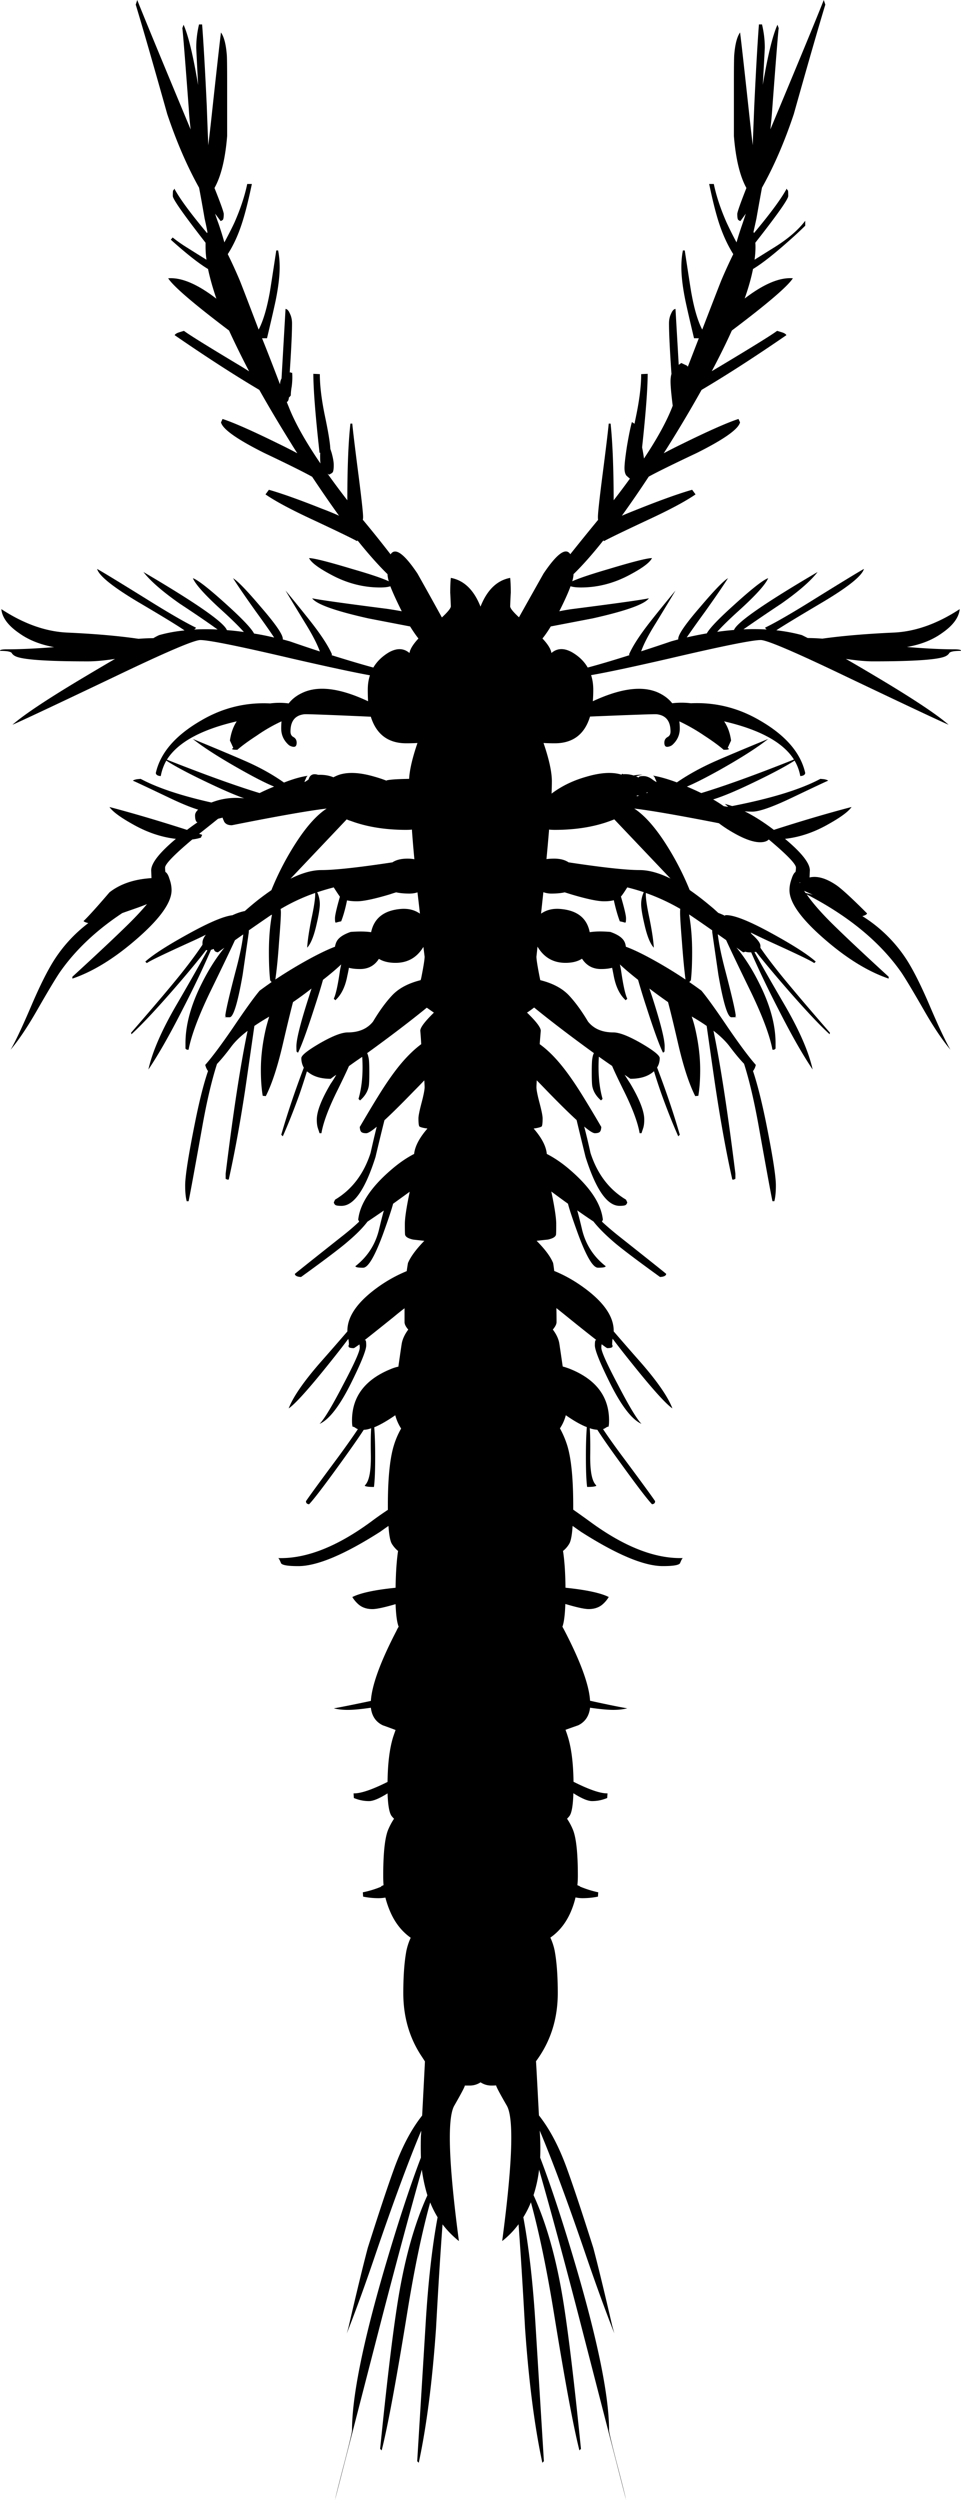 <svg xmlns="http://www.w3.org/2000/svg" version="1.2" width="155.515" height="404.25" viewBox="0 0 155.515 404.25" overflow="inherit"><path d="M133.557.75c-1.133 3.733-2.833 9.633-5.1 17.7-1.492 4.476-3.209 8.442-5.15 11.9a613.697 613.697 0 0 0-.899 5 138.5 138.5 0 0 1-.476 2.15c.03.056.055.123.075.2l.5-.6c2.4-2.9 4-5.1 4.8-6.6.066.167.134.267.2.3.033.066.05.367.05.9 0 .512-1.774 3.029-5.325 7.55.017.213.025.446.025.7 0 .638-.05 1.321-.15 2.05.86-.542 1.927-1.209 3.2-2 2.2-1.368 3.866-2.801 5-4.3v.8a63.103 63.103 0 0 1-2.75 2.55c-2.413 2.14-4.312 3.623-5.7 4.45-.287 1.447-.737 3.039-1.35 4.775 3.082-2.36 5.682-3.452 7.8-3.275-.824 1.295-4.115 4.112-9.875 8.45-.92 2.04-2.004 4.232-3.25 6.575a321.6 321.6 0 0 0 1.226-.725c5.399-3.233 8.517-5.167 9.35-5.8l.65.2c.466.133.75.3.85.5-5.141 3.536-9.716 6.485-13.725 8.85a212.43 212.43 0 0 1-6.125 10.25c.881-.474 1.897-.99 3.05-1.55 4.2-2.066 7.217-3.4 9.05-4l.25.55c-.267 1.1-2.6 2.75-7 4.95-3.882 1.833-6.474 3.108-7.775 3.825a180.257 180.257 0 0 1-4.35 6.325c.824-.352 1.766-.735 2.825-1.15 3.6-1.433 6.45-2.45 8.55-3.05l.55.75c-1.6 1.1-4.083 2.433-7.45 4-4.066 1.9-6.517 3.083-7.35 3.55a2.376 2.376 0 0 0-.125-.1c-1.751 2.209-3.359 4.026-4.825 5.45 0 .292-.066.675-.2 1.15 1.056-.484 3.039-1.15 5.95-2 3.867-1.167 6.184-1.75 6.95-1.75-.333.7-1.5 1.583-3.5 2.65-2.566 1.4-5.233 2.1-8 2.1-.72 0-1.277-.066-1.675-.2-.376 1.034-.984 2.384-1.825 4.05a31.149 31.149 0 0 1 2.4-.4c7.033-.9 11.066-1.467 12.1-1.7-.7.967-3.733 2.05-9.1 3.25-3.278.631-5.537 1.064-6.775 1.3-.485.797-.936 1.447-1.35 1.95.88.933 1.363 1.716 1.449 2.35.946-.809 2.071-.842 3.375-.1 1.106.651 1.94 1.468 2.5 2.45 1.831-.487 4.081-1.154 6.75-2l-.05-.15c.601-1.367 1.75-3.133 3.45-5.3.967-1.233 2.316-2.9 4.05-5-.2.367-1.267 2.133-3.2 5.3-1.148 1.828-1.932 3.336-2.35 4.525 1.518-.489 3.151-1.03 4.9-1.625l1.1-.3v-.1c0-.7 1.2-2.434 3.6-5.2 2.233-2.633 3.717-4.167 4.45-4.6-.733 1.167-1.967 2.967-3.7 5.4a199.921 199.921 0 0 0-2.975 4.175 62.654 62.654 0 0 1 3.25-.65c.439-.82 1.897-2.346 4.375-4.575 2.9-2.633 4.75-4.083 5.55-4.35-.434 1.034-2.033 2.8-4.8 5.3-1.5 1.357-2.649 2.482-3.45 3.375a42.324 42.324 0 0 1 2.726-.3c.453-1.226 4.962-4.351 13.524-9.375-1.1 1.434-3.05 3.133-5.85 5.1a341.748 341.748 0 0 0-6.15 4.175 35.068 35.068 0 0 1 3.775.025.744.744 0 0 1-.275-.3c1.733-.833 4.467-2.417 8.2-4.75 4.3-2.667 6.9-4.25 7.8-4.75-.3 1.1-2.483 2.867-6.55 5.3-4.124 2.441-6.666 3.982-7.625 4.625 1.438.162 2.813.42 4.125.775.297.143.613.301.95.475.729.004 1.52.038 2.375.1 3.203-.449 7.011-.773 11.425-.975 3.533-.133 7.134-1.4 10.8-3.8-.133 1.367-1.1 2.667-2.899 3.9-1.531 1.099-3.414 1.841-5.65 2.225 3.067.25 5.602.375 7.6.375.834 0 1.217.083 1.15.25-1 0-1.616.1-1.85.3a1.382 1.382 0 0 1-.601.55c-1.066.567-5 .85-11.8.85-1.127 0-2.585-.133-4.375-.4 1.444.83 3.036 1.763 4.775 2.8 6 3.567 9.949 6.184 11.85 7.85-1.267-.533-6.833-3.15-16.7-7.85-8.133-3.9-12.7-5.85-13.7-5.85-1.366 0-6.316 1-14.85 3-5.976 1.372-10.176 2.264-12.6 2.675.233.723.35 1.514.35 2.375 0 .651-.025 1.268-.075 1.85 4.481-2.086 8.007-2.553 10.575-1.4.951.435 1.71 1.01 2.275 1.725a12.428 12.428 0 0 1 3.024 0c3.957-.184 7.674.741 11.15 2.775 4.166 2.4 6.616 5.233 7.35 8.5-.033.3-.3.467-.8.5a7.403 7.403 0 0 0-.925-2.5c-1.428.925-3.719 2.142-6.875 3.65-2.664 1.279-4.764 2.154-6.3 2.625.614.357 1.189.724 1.725 1.1l.725.1a10.22 10.22 0 0 1-.55-.475c.385.102.776.219 1.175.35 6.36-1.241 11.118-2.708 14.275-4.4l.55.05c.4.067.634.15.7.25-.2.067-2.116.967-5.75 2.7-3.2 1.533-5.366 2.3-6.5 2.3-.439 0-.856-.017-1.25-.05 1.514.755 3.088 1.755 4.725 3 4.58-1.473 8.771-2.707 12.575-3.7-.5.733-1.733 1.65-3.7 2.75-2.322 1.335-4.681 2.135-7.074 2.4 2.683 2.235 4.024 3.936 4.024 5.1l-.05 1.15c1.198-.289 2.598.095 4.2 1.15.833.533 2.533 2.083 5.1 4.65-.028.171-.278.321-.75.45a23.03 23.03 0 0 1 7.2 7.1c1.1 1.733 2.333 4.2 3.7 7.4 1.467 3.433 2.583 5.8 3.35 7.1-1.267-1.5-2.649-3.55-4.149-6.15-1.834-3.2-3.101-5.316-3.801-6.35-3.438-4.917-8.547-9.125-15.324-12.625.995 1.429 2.42 3.054 4.274 4.875 2.033 2 5.033 4.817 9 8.45v.3c-3.333-1.133-6.8-3.267-10.399-6.4-3.767-3.267-5.65-5.9-5.65-7.9 0-.6.116-1.217.35-1.85.18-.568.389-.935.625-1.1.051-.239.075-.472.075-.7 0-.575-1.467-2.092-4.399-4.55-.29.3-.757.45-1.4.45-1.3 0-3.083-.717-5.35-2.15a21.152 21.152 0 0 1-1.325-.925c-6.482-1.272-11.049-2.063-13.7-2.375 1.536.995 3.127 2.729 4.775 5.2a45.567 45.567 0 0 1 4.199 7.975 44.919 44.919 0 0 1 2.25 1.675c.604.485 1.179.96 1.726 1.425.021.025.046.05.075.075.198.174.39.349.574.525.366.133.75.299 1.15.5a.584.584 0 0 1-.075-.125c1.267-.133 3.834.867 7.7 3 3.4 1.867 5.733 3.367 7 4.5l-.25.25c-.267-.267-2.717-1.45-7.35-3.55-1.104-.51-2.079-.977-2.926-1.4.041.07.083.146.125.225.967.843 1.45 1.485 1.45 1.925v.325c1.236 1.789 2.82 3.83 4.75 6.125 1.634 1.966 3.8 4.5 6.5 7.6l-.05.25c-1.866-1.7-4.6-4.65-8.2-8.85-1.555-1.822-2.788-3.313-3.7-4.475a2.033 2.033 0 0 1-.274.025c1.068 1.953 2.676 4.77 4.825 8.45 2.433 4.167 3.966 7.683 4.6 10.55-1.6-2.366-3.45-5.617-5.55-9.75-1.694-3.286-3.161-6.353-4.4-9.2h-.3c-.213 0-.43-.033-.65-.1a1.14 1.14 0 0 1-.35.1c-.37-.265-.729-.523-1.075-.775 1.357 1.642 2.582 3.567 3.675 5.775 1.767 3.5 2.65 6.733 2.65 9.7v.9c-.066 0-.134.05-.2.15h-.3c-.434-2.267-1.566-5.316-3.4-9.15-2.039-4.182-3.406-7.04-4.1-8.575a169.35 169.35 0 0 1-1.35-.95c.179 1.544.595 3.553 1.25 6.025 1 3.833 1.55 6.2 1.649 7.1l-.05.25c.4.033.184.05-.65.05-.6 0-1.3-2.283-2.1-6.85-.667-4.567-1-6.883-1-6.95v-.25a226.24 226.24 0 0 0-3.55-2.45 4.728 4.728 0 0 0-.2-.125c.333 1.798.5 3.84.5 6.125 0 1.8-.066 3.3-.2 4.5a.828.828 0 0 1-.274.3 72.18 72.18 0 0 1 1.975 1.4c.9 1.067 2.35 3.083 4.35 6.05 1.9 2.767 3.384 4.75 4.45 5.95a2.367 2.367 0 0 1-.45 1c.687 2.041 1.387 4.808 2.101 8.3 1.066 5.3 1.6 8.7 1.6 10.2 0 1.066-.083 1.917-.25 2.55h-.3c-.167-.7-.9-4.684-2.2-11.95-.731-4.12-1.531-7.545-2.399-10.274-.698-.725-1.481-1.666-2.351-2.825-.625-.822-1.491-1.664-2.6-2.525 1.123 5.42 2.307 13.129 3.55 23.125v.851c-.066-.033-.134 0-.2.1h-.3c-.934-4.166-1.816-8.983-2.65-14.45-.139-.889-.639-4.354-1.5-10.399a32.846 32.846 0 0 0-2.425-1.525c.193.546.368 1.138.525 1.775.566 2.4.85 4.684.85 6.85 0 1.601-.1 3-.3 4.2l-.5.05c-1-1.967-1.934-4.833-2.8-8.6-.663-2.879-1.196-5.079-1.601-6.6a86.228 86.228 0 0 1-3.024-2.2l.425 1.25c1.366 4.233 2.05 6.934 2.05 8.1 0 .533-.017.833-.05.9-.066 0-.134.05-.2.15-.566-1.1-1.467-3.566-2.7-7.4a110.697 110.697 0 0 1-1.35-4.4c-1.224-.968-2.207-1.802-2.95-2.5.077.314.144.647.2 1 .333 2.333.667 3.85 1 4.55l-.25.25c-.967-.867-1.616-2.2-1.95-4a76.625 76.625 0 0 0-.25-1.25c-.51.133-1.11.2-1.8.2-1.33 0-2.354-.558-3.075-1.675-.678.45-1.569.675-2.675.675-1.934 0-3.417-.833-4.45-2.5-.024-.04-.05-.081-.075-.125-.056.537-.114 1.079-.175 1.625 0 .433.167 1.5.5 3.2.041.209.083.41.125.6 2.008.5 3.55 1.316 4.625 2.45 1.033 1.1 2.066 2.517 3.101 4.25.933 1.167 2.3 1.75 4.1 1.75.967 0 2.467.583 4.5 1.75 2 1.167 3 1.967 3 2.4 0 .571-.142 1.08-.425 1.524 1.446 3.779 2.672 7.404 3.675 10.875l-.25.25c-.9-2.033-1.8-4.3-2.7-6.8a83.117 83.117 0 0 1-1.225-3.725c-.085.076-.177.15-.275.225-.866.667-2.05 1-3.55 1a86.394 86.394 0 0 1-.925-.65c.265.427.572.91.925 1.45 1.5 2.533 2.25 4.467 2.25 5.8 0 .5-.05.934-.15 1.301l-.3.899h-.3c-.3-1.767-1.184-4.116-2.65-7.05-.897-1.817-1.497-3.093-1.8-3.825a150.708 150.708 0 0 1-2.149-1.5c-.154 2.596.045 4.87.6 6.825l-.25.25c-.767-.667-1.233-1.417-1.4-2.25-.066-.3-.1-1.05-.1-2.25 0-1.233.033-2 .1-2.3.051-.354.134-.637.25-.851-3.728-2.701-6.953-5.159-9.675-7.375-.329.264-.712.539-1.149.825 1.507 1.455 2.249 2.438 2.225 2.95-.063.761-.122 1.477-.175 2.15 1.056.76 2.097 1.744 3.125 2.95 1.2 1.4 2.517 3.267 3.95 5.601a205.79 205.79 0 0 1 2.899 4.85c-.033.334-.083.55-.149.65-.101.233-.4.35-.9.35-.291 0-.866-.358-1.725-1.075.323 1.224.665 2.648 1.024 4.275 1.101 3.4 3.017 5.917 5.75 7.55l.2.45c-.066.2-.15.333-.25.4-.134.1-.467.149-1 .149-2 0-3.833-2.633-5.5-7.899-.65-2.65-1.134-4.643-1.45-5.976-1.233-1.125-2.816-2.684-4.75-4.675a222.475 222.475 0 0 0-1.7-1.75c-.033.595-.05.961-.05 1.1 0 .434.167 1.284.5 2.551.334 1.267.5 2.1.5 2.5 0 .733-.05 1.166-.149 1.3-.101.1-.434.2-1 .3a4.195 4.195 0 0 0-.301.05c1.31 1.504 2.019 2.871 2.125 4.101 1.265.648 2.507 1.499 3.726 2.55 3.3 2.833 5.083 5.533 5.35 8.1l-.149.3c.812.763 1.812 1.612 3 2.551 4.8 3.8 7.267 5.767 7.399 5.899-.033.3-.366.467-1 .5-3.967-2.866-6.517-4.8-7.649-5.8-1.321-1.148-2.363-2.207-3.125-3.175a95.285 95.285 0 0 1-2.625-1.8c.231.844.481 1.835.75 2.975.566 2.467 1.85 4.483 3.85 6.05 0 .167-.417.25-1.25.25-.8 0-1.866-1.8-3.2-5.399-.88-2.415-1.43-4.065-1.649-4.95a175.109 175.109 0 0 1-2.7-1.976c.018.075.034.15.05.226.5 2.399.75 4.083.75 5.05 0 1.1-.017 1.684-.05 1.75-.101.333-.533.583-1.3.75-.585.058-1.193.125-1.825.2 1.363 1.363 2.255 2.563 2.675 3.6.065.393.124.817.175 1.275 1.478.6 2.903 1.375 4.275 2.325 3.566 2.466 5.35 4.916 5.35 7.35v.1a605.582 605.582 0 0 0 4.45 5.101c2.667 3.066 4.35 5.517 5.05 7.35-1.066-.733-3.217-3.116-6.45-7.149-1.36-1.685-2.436-3.06-3.225-4.125-.05.301-.075.626-.075.975.066.1.084.2.05.3-.033.167-.316.25-.85.25-.047 0-.347-.208-.9-.625a2.71 2.71 0 0 0-.05.575c0 .6.9 2.6 2.7 6 1.8 3.467 3.066 5.566 3.8 6.3-1.566-.7-3.283-2.934-5.149-6.7-1.601-3.233-2.4-5.233-2.4-6 0-.533.05-.816.15-.85a.249.249 0 0 1 .074-.025 320.851 320.851 0 0 1-4.675-3.725c-.606-.489-1.198-.965-1.774-1.425.017.719.024 1.478.024 2.274 0 .323-.2.724-.6 1.2.573.757.924 1.507 1.05 2.25.03.182.214 1.424.55 3.726.367.096.751.221 1.15.375 4.233 1.699 6.35 4.483 6.35 8.35 0 .833-.083 1.167-.25 1l-.399.25a1.614 1.614 0 0 1-.325.15c.868 1.312 2.01 2.913 3.425 4.8 2.8 3.767 4.467 6.05 5 6.85 0 .3-.167.467-.5.5-.767-.8-2.533-3.116-5.3-6.95-1.645-2.261-2.828-3.961-3.55-5.1a4.41 4.41 0 0 1-1.226-.25c.073.941.099 2.392.075 4.35-.033 2.4.233 3.967.8 4.7l.2.25c-.167.134-.667.2-1.5.2-.134-1-.2-2.65-.2-4.95 0-1.822.05-3.397.15-4.725-.968-.374-2.101-1.016-3.4-1.925a6.875 6.875 0 0 1-.95 2.125c.49.886.891 1.827 1.2 2.824.634 2.101.95 5.334.95 9.7v.625c.755.525 1.655 1.167 2.7 1.925 5.533 4.067 10.55 6.034 15.05 5.9-.1.033-.25.3-.45.8-.133.334-1.066.5-2.8.5-3.033 0-7.45-1.85-13.25-5.55l-1.35-.95c-.096 1.496-.279 2.462-.551 2.9a4.105 4.105 0 0 1-1 1.149c.244 1.6.377 3.583.4 5.95 3.35.342 5.684.842 7 1.5-.267.434-.566.8-.9 1.101-.6.566-1.383.85-2.35.85-.675 0-1.933-.275-3.775-.825-.064 1.797-.224 3.021-.475 3.675.119.215.235.432.35.65 2.603 5.016 3.978 8.79 4.125 11.325 2.845.625 4.854 1.033 6.025 1.225-.667.167-1.417.25-2.25.25-.921 0-2.18-.116-3.775-.35-.158 1.352-.8 2.302-1.925 2.85-.678.234-1.361.476-2.05.726.147.386.281.777.4 1.175.562 1.841.861 4.249.899 7.225 2.541 1.28 4.374 1.905 5.5 1.875l-.05.75c-.8.334-1.616.5-2.45.5-.681 0-1.689-.425-3.024-1.274-.055 1.947-.263 3.173-.625 3.675a4.026 4.026 0 0 1-.4.45 9.73 9.73 0 0 1 1 1.899c.5 1.334.75 3.767.75 7.3 0 .53-.025 1.047-.075 1.551.188.082.313.132.375.149l.05.075c.979.406 1.962.714 2.95.925l-.05.7c-.833.167-1.667.25-2.5.25-.369 0-.744-.042-1.125-.125a13.987 13.987 0 0 1-.875 2.575c-.774 1.681-1.841 2.989-3.2 3.925a9.46 9.46 0 0 1 .7 2.125c.333 1.8.5 4.083.5 6.85 0 3.834-.983 7.233-2.95 10.2-.188.285-.381.561-.575.825.021.146.179 3.062.476 8.75 1.803 2.283 3.353 5.259 4.649 8.925 1 2.767 2.384 6.934 4.15 12.5.767 2.9 1.783 7.084 3.05 12.55.116.427.232.852.351 1.275-1.486-3.78-3.069-8.139-4.75-13.075-2.861-8.363-5.304-14.938-7.325-19.725.019.267.035.541.05.825.064 1.234.073 2.418.025 3.55 1.843 4.81 3.859 10.977 6.05 18.5 3.399 11.733 5.1 20.267 5.1 25.6 0 .3.4 2 1.2 5.101.9 3.433 1.417 5.483 1.55 6.149-.233-.899-2.783-10.783-7.649-29.649-2.421-9.328-4.562-17.244-6.426-23.75a21.507 21.507 0 0 1-.899 4.125c2.175 4.739 3.816 10.697 4.925 17.875.8 5.166 1.717 12.883 2.75 23.149l-.25.25c-.967-3.8-2.35-11.25-4.15-22.35-1.14-6.991-2.373-12.916-3.699-17.775a15.51 15.51 0 0 1-1.226 2.425c.905 4.848 1.563 10.664 1.976 17.45.899 14.634 1.35 21.967 1.35 22l-.25.25c-1.267-5.899-2.2-13.166-2.8-21.8-.371-6.738-.721-12.33-1.05-16.775a14.16 14.16 0 0 1-2.65 2.726c1.672-12.572 1.922-19.872.75-21.9-1.169-2.023-1.743-3.115-1.725-3.274-.26.017-.518.024-.775.024a3.14 3.14 0 0 1-1.75-.524 3.134 3.134 0 0 1-1.75.524h-.8c.033.134-.534 1.217-1.7 3.25s-.917 9.334.75 21.9c-1-.8-1.883-1.7-2.65-2.7-.333 4.434-.684 10.017-1.05 16.75-.6 8.634-1.533 15.9-2.8 21.8l-.25-.25c0-.033.45-7.366 1.35-22 .4-6.8 1.05-12.616 1.95-17.45a16.181 16.181 0 0 1-1.2-2.399c-1.333 4.833-2.567 10.75-3.7 17.75-1.8 11.1-3.183 18.55-4.15 22.35l-.25-.25c1.033-10.267 1.95-17.983 2.75-23.149 1.1-7.167 2.733-13.117 4.9-17.851-.4-1.3-.7-2.684-.9-4.149-1.833 6.5-3.967 14.416-6.4 23.75-4.867 18.866-7.417 28.75-7.65 29.649.133-.666.65-2.717 1.55-6.149.8-3.101 1.2-4.801 1.2-5.101 0-5.333 1.7-13.866 5.1-25.6 2.2-7.533 4.217-13.7 6.05-18.5a63.633 63.633 0 0 1 0-3.55 7.44 7.44 0 0 0 .05-.801c-2 4.767-4.433 11.334-7.3 19.7-1.667 4.934-3.25 9.3-4.75 13.101.133-.434.25-.867.35-1.301 1.267-5.466 2.283-9.649 3.05-12.55 1.767-5.566 3.15-9.733 4.15-12.5 1.3-3.666 2.85-6.633 4.65-8.899.3-5.7.45-8.617.45-8.75-.167-.267-.35-.551-.55-.851-1.967-2.967-2.95-6.366-2.95-10.2 0-2.767.167-5.05.5-6.85.167-.767.4-1.467.7-2.1-1.367-.967-2.434-2.284-3.2-3.95-.367-.8-.667-1.65-.9-2.55a6.2 6.2 0 0 1-1.1.1c-.833 0-1.667-.083-2.5-.25l-.05-.7c1-.2 1.983-.5 2.95-.899l.05-.101c.066-.033.183-.083.35-.149-.033-.5-.05-1.017-.05-1.551 0-3.533.25-5.966.75-7.3a10.5 10.5 0 0 1 1-1.899 4.368 4.368 0 0 1-.4-.45c-.367-.5-.583-1.717-.65-3.65-1.333.834-2.333 1.25-3 1.25-.833 0-1.65-.166-2.45-.5l-.05-.75c1.133.033 2.966-.583 5.5-1.85.033-3 .333-5.417.9-7.25.133-.4.267-.783.4-1.15a77.12 77.12 0 0 0-2.05-.75c-1.133-.533-1.784-1.483-1.95-2.85-1.567.233-2.817.35-3.75.35-.833 0-1.583-.083-2.25-.25 1.167-.2 3.167-.6 6-1.2.167-2.566 1.55-6.35 4.15-11.35.1-.233.217-.45.35-.65-.267-.666-.433-1.883-.5-3.649-1.833.533-3.083.8-3.75.8-.967 0-1.75-.283-2.35-.85a5.003 5.003 0 0 1-.9-1.101c1.333-.666 3.667-1.166 7-1.5.033-2.366.167-4.35.4-5.95a4.69 4.69 0 0 1-1-1.149c-.267-.433-.45-1.4-.55-2.9-.434.3-.883.617-1.35.95-5.8 3.7-10.217 5.55-13.25 5.55-1.733 0-2.667-.166-2.8-.5-.2-.5-.35-.767-.45-.8 4.5.134 9.517-1.833 15.05-5.9a56.168 56.168 0 0 1 2.7-1.899v-.65c0-4.366.317-7.6.95-9.7.3-1 .7-1.933 1.2-2.8a7.306 7.306 0 0 1-.95-2.149c-1.3.899-2.434 1.55-3.4 1.949.1 1.301.15 2.867.15 4.7 0 2.3-.067 3.95-.2 4.95-.833 0-1.333-.066-1.5-.2l.2-.25c.566-.733.833-2.3.8-4.7-.033-1.966-.017-3.416.05-4.35-.433.167-.833.25-1.2.25-.733 1.134-1.917 2.833-3.55 5.1-2.767 3.834-4.533 6.15-5.3 6.95-.333-.033-.5-.2-.5-.5.533-.8 2.2-3.083 5-6.85 1.4-1.9 2.533-3.5 3.4-4.8-.1-.034-.2-.084-.3-.15l-.4-.25c-.167.167-.25-.167-.25-1 0-3.866 2.117-6.65 6.35-8.35a5.63 5.63 0 0 1 1.15-.351c.333-2.333.517-3.583.55-3.75.133-.733.483-1.483 1.05-2.25-.4-.467-.6-.866-.6-1.2v-2.25c-.567.434-1.15.9-1.75 1.4a661.16 661.16 0 0 1-4.7 3.75h.1c.1.033.15.316.15.85 0 .767-.8 2.767-2.4 6-1.867 3.767-3.583 6-5.15 6.7.733-.733 2-2.833 3.8-6.3 1.8-3.4 2.7-5.4 2.7-6 0-.233-.017-.417-.05-.55-.566.399-.867.6-.9.6-.533 0-.817-.083-.85-.25a.33.33 0 0 1 .05-.3c0-.333-.034-.65-.1-.95-.767 1.033-1.833 2.4-3.2 4.101-3.233 4.033-5.383 6.416-6.45 7.149.7-1.833 2.383-4.283 5.05-7.35a533.257 533.257 0 0 0 4.45-5.101v-.1c0-2.434 1.783-4.884 5.35-7.35a22.962 22.962 0 0 1 4.25-2.301c.067-.466.133-.899.2-1.3.433-1.033 1.317-2.233 2.65-3.6l-1.8-.2c-.767-.167-1.2-.417-1.3-.75-.033-.066-.05-.65-.05-1.75 0-.967.25-2.65.75-5.05 0-.066.017-.134.05-.2-.966.7-1.867 1.35-2.7 1.95-.233.899-.783 2.55-1.65 4.95-1.333 3.6-2.4 5.399-3.2 5.399-.833 0-1.25-.083-1.25-.25 2-1.566 3.283-3.583 3.85-6.05.267-1.134.517-2.116.75-2.95-.967.667-1.85 1.267-2.65 1.8-.733.967-1.767 2.017-3.1 3.15-1.133 1-3.684 2.934-7.65 5.8-.633-.033-.967-.2-1-.5.133-.133 2.6-2.1 7.4-5.899 1.2-.934 2.2-1.784 3-2.551a1.256 1.256 0 0 0-.15-.3c.267-2.566 2.05-5.267 5.35-8.1 1.233-1.066 2.467-1.917 3.7-2.55.133-1.233.85-2.601 2.15-4.101a.953.953 0 0 0-.3-.05c-.567-.1-.9-.2-1-.3-.1-.134-.15-.566-.15-1.3 0-.4.167-1.233.5-2.5.333-1.267.5-2.117.5-2.551 0-.133-.017-.5-.05-1.1-.533.566-1.1 1.15-1.7 1.75-1.934 2-3.517 3.566-4.75 4.7-.333 1.3-.817 3.283-1.45 5.95-1.667 5.267-3.5 7.899-5.5 7.899-.533 0-.867-.05-1-.149-.1-.067-.183-.2-.25-.4l.2-.45c2.733-1.633 4.65-4.149 5.75-7.55.367-1.634.7-3.05 1-4.25-.833.7-1.4 1.05-1.7 1.05-.5 0-.8-.116-.9-.35-.067-.101-.117-.316-.15-.65 1.167-2 2.133-3.616 2.9-4.85 1.433-2.334 2.75-4.2 3.95-5.601 1.034-1.199 2.067-2.183 3.1-2.95a57.368 57.368 0 0 0-.15-2.15c-.033-.5.7-1.483 2.2-2.95-.434-.3-.817-.566-1.15-.8-2.7 2.2-5.917 4.65-9.65 7.35.1.2.184.483.25.851.067.3.1 1.066.1 2.3 0 1.2-.033 1.95-.1 2.25-.167.833-.633 1.583-1.4 2.25l-.25-.25c.567-1.967.767-4.233.6-6.8-.7.467-1.417.967-2.15 1.5-.3.7-.9 1.967-1.8 3.8-1.467 2.934-2.35 5.283-2.65 7.05h-.3l-.3-.899c-.1-.367-.15-.801-.15-1.301 0-1.333.75-3.267 2.25-5.8.367-.533.667-1.017.9-1.45-.3.2-.6.417-.9.65-1.5 0-2.683-.333-3.55-1l-.3-.2a109.988 109.988 0 0 1-1.2 3.7c-.9 2.5-1.8 4.767-2.7 6.8l-.25-.25c1-3.467 2.217-7.083 3.65-10.85a3.065 3.065 0 0 1-.4-1.55c0-.434 1-1.234 3-2.4 2.033-1.167 3.533-1.75 4.5-1.75 1.8 0 3.167-.583 4.1-1.75 1.033-1.733 2.066-3.15 3.1-4.25 1.066-1.133 2.6-1.95 4.6-2.45.067-.2.117-.4.15-.6.333-1.7.5-2.767.5-3.2l-.2-1.6c0 .033-.017.067-.05.1-1.034 1.667-2.517 2.5-4.45 2.5-1.1 0-2-.217-2.7-.65-.7 1.1-1.716 1.65-3.05 1.65-.7 0-1.3-.067-1.8-.2-.067.4-.15.817-.25 1.25-.333 1.8-.983 3.133-1.95 4l-.25-.25c.333-.7.667-2.216 1-4.55.067-.367.133-.7.2-1-.733.7-1.717 1.533-2.95 2.5-.3 1.1-.75 2.567-1.35 4.4-1.233 3.833-2.133 6.3-2.7 7.4-.067-.1-.133-.15-.2-.15-.033-.066-.05-.367-.05-.9 0-1.167.683-3.867 2.05-8.1.133-.433.267-.85.4-1.25a55.337 55.337 0 0 1-3 2.2c-.4 1.533-.933 3.733-1.6 6.6-.867 3.767-1.8 6.633-2.8 8.6l-.5-.05c-.2-1.2-.3-2.6-.3-4.2 0-2.166.283-4.45.85-6.85.167-.633.333-1.217.5-1.75-.867.5-1.667 1-2.4 1.5-.867 6.033-1.367 9.5-1.5 10.399-.833 5.467-1.717 10.284-2.65 14.45h-.3c-.067-.1-.133-.133-.2-.1v-.851c1.233-10 2.417-17.699 3.55-23.1-1.1.833-1.966 1.667-2.6 2.5-.867 1.167-1.65 2.116-2.35 2.85-.867 2.7-1.667 6.117-2.4 10.25-1.3 7.267-2.034 11.25-2.2 11.95h-.3c-.167-.633-.25-1.483-.25-2.55 0-1.5.533-4.9 1.6-10.2.7-3.5 1.4-6.267 2.1-8.3a2.67 2.67 0 0 1-.45-1c1.066-1.2 2.55-3.183 4.45-5.95 2-2.966 3.45-4.983 4.35-6.05a96.866 96.866 0 0 1 1.95-1.4.754.754 0 0 1-.25-.3c-.133-1.2-.2-2.7-.2-4.5 0-2.3.167-4.333.5-6.1l-.2.1a339.62 339.62 0 0 0-3.55 2.45v.25c0 .067-.333 2.383-1 6.95-.8 4.566-1.5 6.85-2.1 6.85-.833 0-1.05-.017-.65-.05l-.05-.25c.1-.9.65-3.267 1.65-7.1.667-2.467 1.083-4.467 1.25-6-.434.3-.883.617-1.35.95-.7 1.533-2.067 4.383-4.1 8.55-1.833 3.833-2.967 6.883-3.4 9.15h-.3c-.067-.1-.133-.15-.2-.15v-.9c0-2.967.883-6.2 2.65-9.7 1.1-2.2 2.317-4.117 3.65-5.75-.333.233-.683.483-1.05.75-.233-.033-.4-.1-.5-.2-.026-.026-.093-.143-.2-.35-.15.064-.292.114-.425.15-1.279 2.966-2.804 6.166-4.575 9.6-2.1 4.133-3.95 7.384-5.55 9.75.633-2.867 2.167-6.383 4.6-10.55 2.252-3.874 3.902-6.782 4.95-8.725a2.54 2.54 0 0 0-.2-.05c-.904 1.188-2.204 2.78-3.9 4.775-3.6 4.2-6.333 7.15-8.2 8.85l-.05-.25c2.7-3.1 4.867-5.633 6.5-7.6 2.098-2.513 3.781-4.721 5.05-6.625v-.325c0-.396.183-.83.55-1.3a60.51 60.51 0 0 1-2.2 1.05c-4.633 2.1-7.083 3.283-7.35 3.55l-.25-.25c1.267-1.133 3.6-2.633 7-4.5 3.341-1.843 5.708-2.843 7.1-3 .718-.337 1.385-.562 2-.675a56.835 56.835 0 0 1 2.05-1.725c.767-.6 1.517-1.15 2.25-1.65a45.573 45.573 0 0 1 4.2-8c1.633-2.467 3.217-4.2 4.75-5.2-2.867.333-7.983 1.233-15.35 2.7-.533 0-.917-.15-1.15-.45-.033 0-.15-.25-.35-.75a.273.273 0 0 1 .075-.05c-.28.071-.547.138-.8.2-.844.682-1.869 1.499-3.075 2.45.167.033.333.083.5.15l-.2.45c-.4.133-.867.233-1.4.3-2.934 2.467-4.4 3.983-4.4 4.55 0 .233.017.467.05.7.267.167.483.534.65 1.1.233.633.35 1.25.35 1.85 0 2-1.883 4.633-5.65 7.9-3.6 3.133-7.067 5.267-10.4 6.4v-.3c3.966-3.633 6.966-6.45 9-8.45 1.213-1.191 2.238-2.292 3.075-3.3-.481.198-1.006.398-1.575.6-.893.311-1.701.595-2.425.85-4.254 2.814-7.629 6.014-10.125 9.6-.7 1.034-1.967 3.15-3.8 6.35-1.5 2.6-2.883 4.65-4.15 6.15.767-1.3 1.883-3.667 3.35-7.1 1.367-3.2 2.6-5.667 3.7-7.4a23.06 23.06 0 0 1 5.525-5.975c-.396-.096-.654-.205-.775-.325.833-.8 2.233-2.35 4.2-4.65 1.745-1.366 4.012-2.133 6.8-2.3l-.05-1.25c0-1.167 1.333-2.867 4-5.1-2.367-.267-4.717-1.067-7.05-2.4-1.967-1.1-3.2-2.017-3.7-2.75 3.8 1 7.983 2.233 12.55 3.7.574-.436 1.14-.844 1.7-1.225a.406.406 0 0 1-.1-.025c-.2-.167-.3-.533-.3-1.1 0-.31.167-.618.5-.925-1.193-.355-2.793-1.014-4.8-1.975-3.633-1.733-5.55-2.633-5.75-2.7.067-.1.3-.183.7-.25l.55-.05c2.68 1.438 6.497 2.713 11.45 3.825 1.658-.656 3.425-.881 5.3-.675-1.468-.526-3.368-1.342-5.7-2.45-3.167-1.5-5.466-2.717-6.9-3.65a8.023 8.023 0 0 0-.9 2.5c-.5-.033-.767-.2-.8-.5.733-3.267 3.183-6.1 7.35-8.5 3.467-2.033 7.184-2.95 11.15-2.75a11.325 11.325 0 0 1 3 0c.566-.733 1.333-1.316 2.3-1.75 2.567-1.167 6.083-.7 10.55 1.4a31.97 31.97 0 0 1-.05-1.85c0-.867.117-1.65.35-2.35-2.434-.433-6.633-1.333-12.6-2.7-8.533-2-13.483-3-14.85-3-1 0-5.566 1.95-13.7 5.85-9.867 4.7-15.434 7.317-16.7 7.85 1.9-1.667 5.85-4.283 11.85-7.85a494.196 494.196 0 0 1 4.75-2.8c-1.767.267-3.217.4-4.35.4-6.8 0-10.733-.283-11.8-.85a1.368 1.368 0 0 1-.6-.55c-.233-.2-.85-.3-1.85-.3-.067-.167.317-.25 1.15-.25 2 0 4.533-.117 7.6-.35-2.233-.4-4.117-1.15-5.65-2.25-1.8-1.233-2.767-2.534-2.9-3.9 3.667 2.4 7.267 3.667 10.8 3.8 4.4.2 8.2.533 11.4 1 .867-.067 1.667-.1 2.4-.1.333-.2.65-.367.95-.5a22.83 22.83 0 0 1 4.1-.75c-.934-.667-3.467-2.217-7.6-4.65-4.067-2.434-6.25-4.2-6.55-5.3.9.5 3.5 2.083 7.8 4.75 3.733 2.333 6.467 3.917 8.2 4.75-.034.1-.133.2-.3.3a35.94 35.94 0 0 1 3.8 0c-1.467-1.067-3.517-2.467-6.15-4.2-2.8-1.967-4.75-3.667-5.85-5.1 8.566 5.034 13.066 8.167 13.5 9.4.9.066 1.816.167 2.75.3-.8-.9-1.95-2.033-3.45-3.4-2.767-2.5-4.367-4.267-4.8-5.3.8.267 2.65 1.717 5.55 4.35 2.467 2.233 3.917 3.767 4.35 4.6 1.066.167 2.15.383 3.25.65-.633-.967-1.617-2.367-2.95-4.2-1.733-2.434-2.967-4.233-3.7-5.4.733.434 2.216 1.967 4.45 4.6 2.4 2.767 3.6 4.5 3.6 5.2v.1l1.1.3c1.733.6 3.367 1.15 4.9 1.65-.433-1.2-1.217-2.717-2.35-4.55-1.933-3.167-3-4.934-3.2-5.3a273.63 273.63 0 0 1 4.05 5c1.7 2.167 2.85 3.934 3.45 5.3l-.05.15c2.667.833 4.917 1.5 6.75 2 .567-.967 1.4-1.783 2.5-2.45 1.3-.733 2.417-.7 3.35.1.1-.633.583-1.417 1.45-2.35-.4-.5-.85-1.15-1.35-1.95-1.233-.233-3.483-.667-6.75-1.3-5.367-1.2-8.4-2.283-9.1-3.25 1.033.233 5.067.8 12.1 1.7.9.133 1.7.267 2.4.4-.833-1.667-1.45-3.017-1.85-4.05-.367.133-.917.2-1.65.2-2.767 0-5.433-.7-8-2.1-2-1.067-3.167-1.95-3.5-2.65.767 0 3.083.583 6.95 1.75 2.9.833 4.883 1.5 5.95 2-.133-.466-.2-.85-.2-1.15-1.467-1.433-3.083-3.25-4.85-5.45l-.1.1c-.833-.466-3.283-1.65-7.35-3.55-3.367-1.567-5.85-2.9-7.45-4l.55-.75c2.1.6 4.95 1.617 8.55 3.05 1.067.4 2 .784 2.8 1.15-1.367-1.9-2.817-4-4.35-6.3-1.3-.733-3.883-2.017-7.75-3.85-4.4-2.2-6.733-3.85-7-4.95l.25-.55c1.833.6 4.85 1.934 9.05 4a82.247 82.247 0 0 1 3.05 1.55 81.09 81.09 0 0 1-1.1-1.75c-1.867-3-3.55-5.833-5.05-8.5-4-2.367-8.567-5.317-13.7-8.85.1-.2.383-.367.85-.5l.65-.2c.833.633 3.95 2.567 9.35 5.8.433.267.833.517 1.2.75a149.213 149.213 0 0 1-3.25-6.6c-5.733-4.333-9.017-7.15-9.85-8.45 2.133-.167 4.733.934 7.8 3.3-.6-1.767-1.05-3.367-1.35-4.8-1.4-.833-3.3-2.316-5.7-4.45-.113-.1-.222-.2-.325-.3a5.18 5.18 0 0 0 .3-.35 23.187 23.187 0 0 0 2.275 1.6c1.267.8 2.333 1.467 3.2 2a15.23 15.23 0 0 1-.15-2.05v-.7c-3.533-4.533-5.3-7.05-5.3-7.55 0-.533.017-.833.05-.9.067-.033.133-.133.2-.3.8 1.5 2.4 3.7 4.8 6.6l.5.6a.448.448 0 0 0 .05-.2c-.133-.7-.283-1.417-.45-2.15-.367-2.133-.667-3.8-.9-5-1.934-3.467-3.65-7.433-5.15-11.9-2.267-8.067-3.966-13.967-5.1-17.7L22.208 0c1.167 2.934 4.05 9.917 8.65 20.95a47.392 47.392 0 0 1-.3-3.25c-.6-8.033-.95-12.417-1.05-13.15l.2-.55c.767 1.733 1.55 4.983 2.35 9.75-.2-3.9-.3-5.917-.3-6.05 0-1.233.15-2.483.45-3.75h.5c.233 3.067.483 7.433.75 13.1.1 2.767.183 4.917.25 6.45.2-1.667.4-3.433.6-5.3.8-7.367 1.284-11.683 1.45-12.95.5.7.817 1.934.95 3.7.033.5.05 2.033.05 4.6V22c-.3 3.7-.983 6.5-2.05 8.4 1 2.5 1.5 3.9 1.5 4.2 0 .533-.05.85-.15.95a1.08 1.08 0 0 1-.35.2l-.9-1.2c.167.533.35 1.066.55 1.6.367 1.066.683 2.083.95 3.05.7-1.3 1.25-2.383 1.65-3.25.966-2.2 1.65-4.267 2.05-6.2h.75c-.567 2.733-1.117 4.9-1.65 6.5-.6 1.833-1.35 3.45-2.25 4.85a79.915 79.915 0 0 1 1.9 4.15c.2.467 1.233 3.15 3.1 8.05.7-1.333 1.283-3.25 1.75-5.75.066-.3.433-2.65 1.1-7.05h.3c.167.833.25 1.733.25 2.7 0 1.467-.217 3.267-.65 5.4-.267 1.267-.733 3.3-1.4 6.1h-.8c.853 2.118 1.82 4.601 2.9 7.45.029-.357.096-.641.2-.85a.338.338 0 0 1 .05-.075l.65-11.275c.267.033.5.283.7.75.233.467.35 1 .35 1.6 0 1.548-.125 4.198-.375 7.95.04-.018.081-.035.125-.05.1.1.183.117.25.05.033.034.05.3.05.8 0 .433-.033.917-.1 1.45-.1.567-.15 1.05-.15 1.45l-.25.3h-.05c-.033.36-.117.593-.25.7-.033.033-.067.05-.1.05.1.267.2.517.3.75.991 2.555 2.708 5.621 5.15 9.2-.033-.267-.05-.684-.05-1.25 0-.154.008-.304.025-.45a.583.583 0 0 1-.125-.05c-.667-6-1-10.25-1-12.75l1.05.05c0 1.9.283 4.2.85 6.9.521 2.483.805 4.217.85 5.2.063.184.13.384.2.6.233.833.35 1.5.35 2 0 .567-.05.95-.15 1.15-.1.133-.3.267-.6.4a6.6 6.6 0 0 1-.25-.15 127.79 127.79 0 0 0 3.2 4.3c0-5.3.167-9.434.5-12.4h.3c.133 1.4.483 4.284 1.05 8.65.467 3.667.7 5.816.7 6.45 0 .167-.017.333-.05.5h.05a189.702 189.702 0 0 1 4.45 5.55c.733-1.167 2.183-.133 4.35 3.1a767.814 767.814 0 0 1 3.95 7.1c.967-.9 1.45-1.5 1.45-1.8a92.195 92.195 0 0 0-.1-2.2c0-1 .033-1.8.1-2.4 2.133.4 3.733 1.95 4.8 4.65 1.066-2.7 2.667-4.25 4.8-4.65.066.6.101 1.4.101 2.4a86.504 86.504 0 0 0-.101 2.2c0 .305.476.896 1.425 1.775a2842.77 2842.77 0 0 1 3.976-7.075c2.174-3.228 3.616-4.27 4.325-3.125a467.31 467.31 0 0 1 4.475-5.525l.025-.025a3.907 3.907 0 0 1-.025-.475c0-.633.233-2.783.7-6.45.566-4.367.916-7.25 1.05-8.65h.3c.319 2.971.486 7.104.5 12.4a125.027 125.027 0 0 0 2.625-3.5 8.006 8.006 0 0 1-.575-.5c-.199-.267-.3-.667-.3-1.2 0-.633.134-1.817.4-3.55.3-1.767.566-3.067.8-3.9l.425.275c.067-.354.143-.729.226-1.125.566-2.7.85-5 .85-6.9l1.05-.05c0 2.377-.3 6.336-.899 11.875v.025c.14.702.24 1.302.3 1.8 2.159-3.245 3.692-6.044 4.6-8.4.018-.045.034-.096.05-.15-.233-1.872-.35-3.172-.35-3.9 0-.481.05-.89.15-1.225-.267-3.869-.4-6.594-.4-8.175 0-.6.116-1.133.35-1.6.2-.467.434-.717.7-.75l.525 9.05a6.85 6.85 0 0 1 .425-.3c.2.1.483.233.85.4a.997.997 0 0 1 .2.2c.646-1.682 1.238-3.215 1.775-4.6h-.775c-.666-2.8-1.133-4.833-1.399-6.1-.434-2.133-.65-3.933-.65-5.4 0-.967.083-1.867.25-2.7h.3c.667 4.4 1.033 6.75 1.101 7.05.452 2.491 1.027 4.407 1.725 5.75 1.882-4.884 2.924-7.567 3.125-8.05a82.995 82.995 0 0 1 1.9-4.15c-.885-1.409-1.635-3.026-2.25-4.85-.534-1.6-1.084-3.767-1.65-6.5h.75c.4 1.934 1.083 4 2.05 6.2a62.77 62.77 0 0 0 1.625 3.25c.272-.952.597-1.968.976-3.05.184-.541.358-1.074.524-1.6-.289.411-.58.811-.875 1.2a1.066 1.066 0 0 1-.35-.2c-.101-.1-.15-.417-.15-.95 0-.302.492-1.702 1.476-4.2-1.055-1.915-1.729-4.715-2.025-8.4v-8.45c0-2.567.017-4.1.05-4.6.134-1.767.45-3 .95-3.7.167 1.267.65 5.583 1.45 12.95.202 1.876.402 3.634.6 5.275.053-1.51.137-3.652.25-6.425.267-5.667.517-10.033.75-13.1h.5c.3 1.267.45 2.517.45 3.75 0 .133-.108 2.142-.325 6.025.806-4.76 1.597-8.002 2.375-9.725l.2.55c-.1.733-.45 5.117-1.05 13.15a73.824 73.824 0 0 1-.3 3.225C129.27 9.909 132.154 2.934 133.307 0l.25.75zm-4.024 141.95h-.15a3.1 3.1 0 0 0 .05.1.944.944 0 0 1 .1-.1zm.599 1.35c.074.118.148.235.225.35.398.094.79.194 1.176.3-.491-.233-.957-.45-1.401-.65zM45.407 147c.033.167.05.35.05.55 0 .733-.1 2.333-.3 4.8-.167 2.434-.367 4.45-.6 6.05 2-1.333 4.067-2.567 6.2-3.7 1.4-.733 2.55-1.267 3.45-1.6.066-.367.167-.667.3-.9.333-.6 1.083-1.1 2.25-1.5 1.367-.1 2.467-.083 3.3.05.467-2.233 2.017-3.483 4.65-3.75 1.267-.133 2.35.117 3.25.75-.133-1.2-.267-2.35-.4-3.45-.367.133-.8.2-1.3.2-.833 0-1.55-.066-2.15-.2-.333.1-.7.217-1.1.35-2.467.733-4.217 1.1-5.25 1.1-.6 0-1.133-.05-1.6-.15-.267 1.333-.583 2.467-.95 3.4-.1 0-.383.067-.85.2-.1.033-.15-.2-.15-.7 0-.466.267-1.633.8-3.5-.133-.167-.467-.667-1-1.5-.9.233-1.8.5-2.7.8a.547.547 0 0 1 .1.15c.233.567.35 1.15.35 1.75 0 .667-.167 1.717-.5 3.15-.433 1.967-.95 3.267-1.55 3.9.066-1.133.3-2.7.7-4.7.4-1.867.6-3.184.6-3.95v-.2a30.514 30.514 0 0 0-5.6 2.6zm.1-29.2c0-.4.017-.783.05-1.15a26.035 26.035 0 0 0-4 2.3c-1.333.867-2.383 1.633-3.15 2.3-.833 0-1.05-.1-.65-.3l-.55-1.2c.167-1.2.533-2.233 1.1-3.1-5.767 1.333-9.533 3.4-11.3 6.2 6.167 2.434 11.167 4.233 15 5.4a31.134 31.134 0 0 1 2.35-1.05c-1.233-.5-2.95-1.367-5.15-2.6-3.567-2-6.233-3.7-8-5.1 3.966 1.633 6.783 2.817 8.45 3.55 2.367 1.033 4.467 2.2 6.3 3.5 1.433-.567 2.716-.934 3.85-1.1a.571.571 0 0 0-.2.2l-.35.8c.093 0 .318-.133.675-.4.2-.701.658-.967 1.375-.8.067.018.134.034.2.05.933-.033 1.75.1 2.45.4.3-.167.65-.317 1.05-.45 1.467-.433 3.333-.316 5.6.35.677.19 1.327.407 1.95.65v-.05c.484-.134 1.701-.218 3.65-.25.076-1.455.525-3.388 1.35-5.8-.566.033-1.167.05-1.8.05-2.933 0-4.85-1.433-5.75-4.3-6.733-.3-10.317-.434-10.75-.4-1.5.167-2.25 1.1-2.25 2.8 0 .433.167.733.5.9.333.2.5.5.5.9 0 .533-.217.75-.65.65a1.54 1.54 0 0 1-.6-.25c-.833-.733-1.25-1.633-1.25-2.7zm49.975-1.925c-.872 2.883-2.78 4.325-5.725 4.325a30.3 30.3 0 0 1-1.8-.05c.899 2.624 1.35 4.69 1.35 6.2 0 .546-.017 1.213-.05 2a.263.263 0 0 1 .05-.05c1.601-1.2 3.467-2.1 5.601-2.7 2.267-.667 4.133-.783 5.6-.35l.075.025c.02-.063.045-.105.075-.125.066-.034.116-.017.149.05a4.743 4.743 0 0 1 1.726.2 6.977 6.977 0 0 1 1.475-.125 6.753 6.753 0 0 0-1.075.275c.146.057.288.124.425.2-.033-.167.217-.25.75-.25.467 0 .934.167 1.4.5.4.3.65.45.75.45l-.35-.8a1.267 1.267 0 0 0-.226-.225c1.142.198 2.426.565 3.851 1.1 1.85-1.274 3.958-2.433 6.324-3.475 1.667-.733 4.483-1.917 8.45-3.55-1.767 1.4-4.434 3.1-8 5.1-2.216 1.227-3.933 2.093-5.149 2.6.816.344 1.591.694 2.324 1.05 3.837-1.165 8.837-2.973 15-5.425-1.762-2.778-5.528-4.836-11.3-6.175.584.86.959 1.893 1.125 3.1l-.55 1.2c.4.2.184.3-.65.3-.767-.667-1.816-1.433-3.149-2.3a29.672 29.672 0 0 0-4.025-2.3c.05.368.075.751.075 1.15 0 1.066-.417 1.967-1.25 2.7-.2.133-.4.217-.6.25-.434.1-.65-.117-.65-.65 0-.4.167-.7.5-.9.333-.167.5-.467.5-.9 0-1.7-.75-2.633-2.25-2.8-.444-.029-4.036.096-10.776.375zM67.057 138.95c-.167-1.767-.3-3.367-.4-4.8-.267.033-.566.05-.9.05-3.4 0-6.4-.483-9-1.45a3.716 3.716 0 0 1-.65-.25l-9.1 9.6c1.867-.933 3.533-1.4 5-1.4 2.167 0 6-.417 11.5-1.25.6-.4 1.417-.6 2.45-.6.4 0 .767.033 1.1.1zm36-10.325v.15c.142-.043.274-.085.4-.125l-.4-.025zm1.55-.35l.2-.075a1.656 1.656 0 0 0-.1-.125.959.959 0 0 1-.1.2zm-15.75 5.875a340.661 340.661 0 0 1-.425 4.775c.343-.044.718-.07 1.125-.075 1.03-.014 1.847.187 2.45.6 5.5.833 9.333 1.25 11.5 1.25 1.471 0 3.138.458 5 1.375l-9.1-9.575c-.208.085-.425.168-.65.25-2.6.967-5.6 1.45-9 1.45-.324 0-.624-.016-.9-.05zm15.65 10.45c0 .767.2 2.083.6 3.95.4 2 .634 3.566.7 4.7-.6-.633-1.116-1.933-1.55-3.9-.333-1.433-.5-2.483-.5-3.15a4.544 4.544 0 0 1 .425-1.925 35.453 35.453 0 0 0-2.675-.775c-.523.832-.865 1.324-1.025 1.475.551 1.893.825 3.068.825 3.525 0 .5-.05.733-.149.7-.467-.133-.75-.2-.851-.2-.355-.938-.681-2.079-.975-3.425-.439.117-.964.175-1.575.175-1.033 0-2.783-.367-5.25-1.1-.403-.124-.778-.241-1.125-.35-.582.133-1.29.2-2.125.2a3.66 3.66 0 0 1-1.325-.225 759.824 759.824 0 0 0-.375 3.475c.9-.633 1.983-.883 3.25-.75 2.646.251 4.188 1.501 4.625 3.75.854-.145 1.962-.162 3.325-.05 1.167.4 1.917.9 2.25 1.5.136.226.228.526.275.9.923.331 2.081.864 3.475 1.6a70.93 70.93 0 0 1 6.175 3.7c-.206-1.615-.397-3.632-.575-6.05-.199-2.467-.3-4.066-.3-4.8 0-.202.009-.393.025-.575a32.862 32.862 0 0 0-5.575-2.575v.2z" fill-rule="evenodd"/></svg>